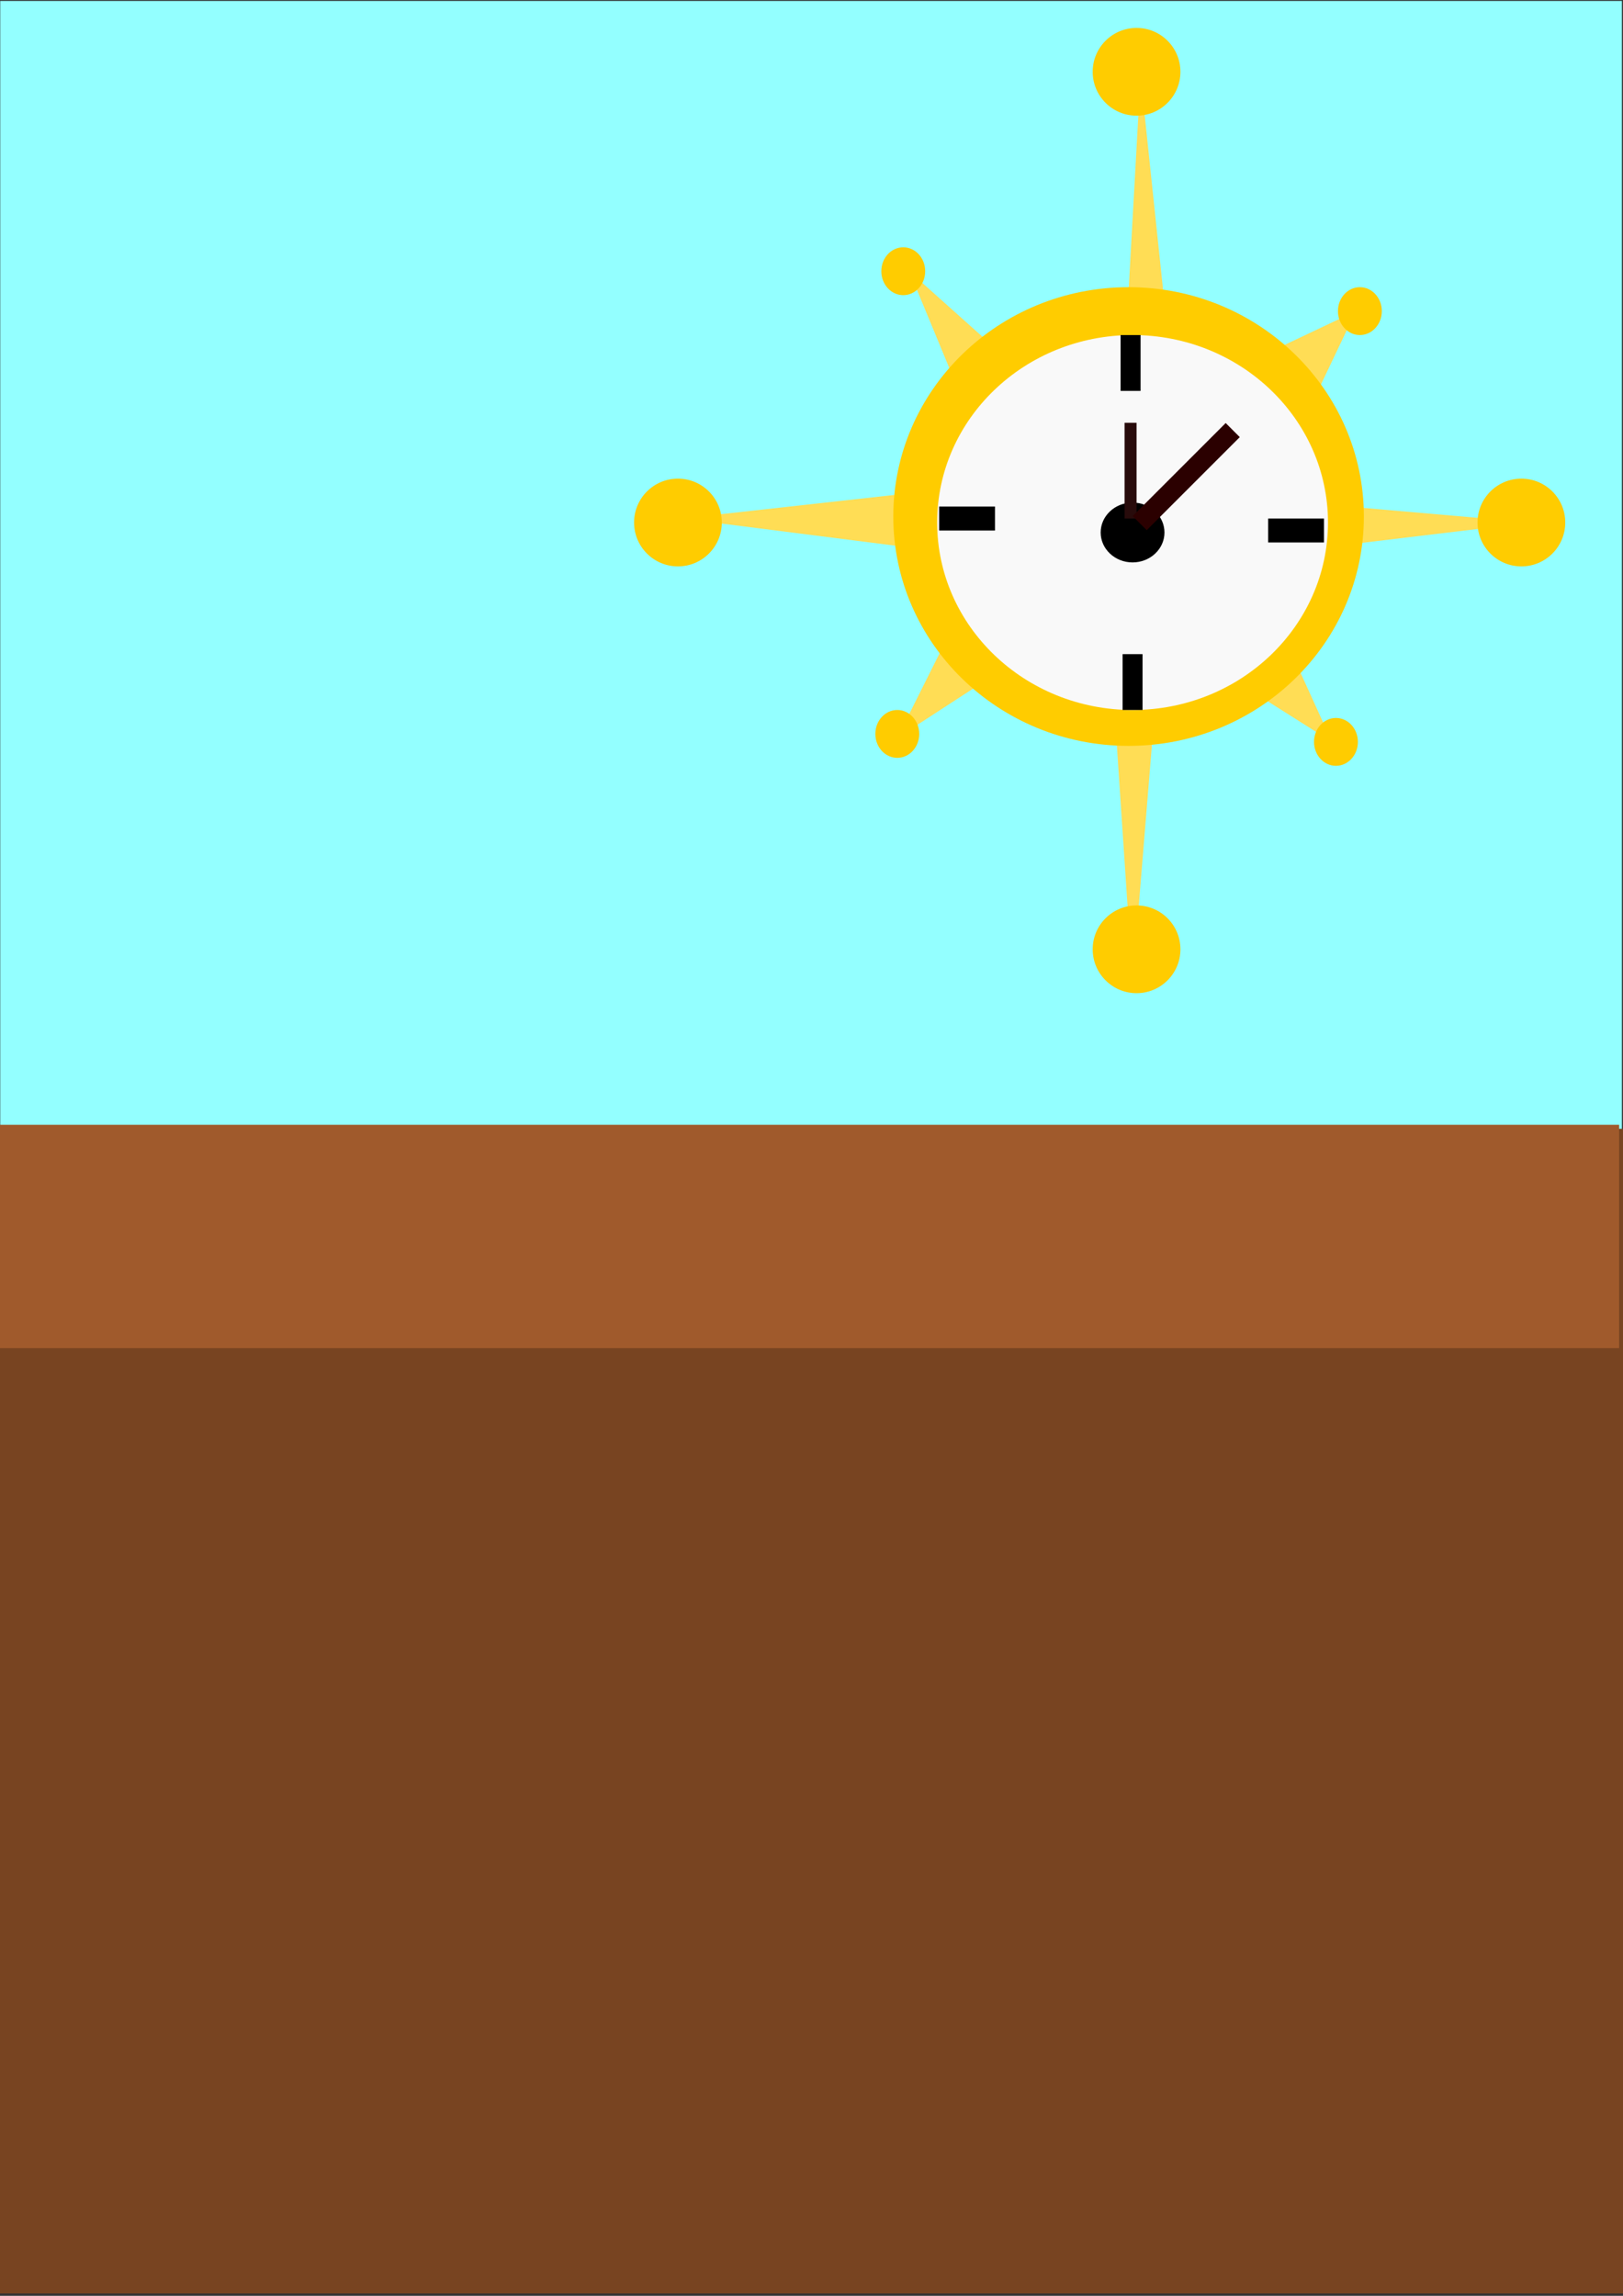 <?xml version="1.0" encoding="UTF-8" standalone="no"?>
<!-- Created with Inkscape (http://www.inkscape.org/) -->

<svg
   width="210mm"
   height="297mm"
   viewBox="0 0 210 297"
   version="1.1"
   id="svg5"
   inkscape:version="1.2.2 (732a01da63, 2022-12-09)"
   sodipodi:docname="Wall_1.svg"
   inkscape:export-filename="..\..\PNG_Textures\Room_Textures\South_Wall.png"
   inkscape:export-xdpi="96"
   inkscape:export-ydpi="96"
   xmlns:inkscape="http://www.inkscape.org/namespaces/inkscape"
   xmlns:sodipodi="http://sodipodi.sourceforge.net/DTD/sodipodi-0.dtd"
   xmlns="http://www.w3.org/2000/svg"
   xmlns:svg="http://www.w3.org/2000/svg">
  <rect x="0" y="0" width="210" height="297" fill="#333333" stroke="none"/>
  <sodipodi:namedview
     id="namedview7"
     pagecolor="#ffffff"
     bordercolor="#000000"
     borderopacity="0.25"
     inkscape:showpageshadow="2"
     inkscape:pageopacity="0.0"
     inkscape:pagecheckerboard="0"
     inkscape:deskcolor="#d1d1d1"
     inkscape:document-units="mm"
     showgrid="false"
     inkscape:zoom="0.36257716"
     inkscape:cx="296.48861"
     inkscape:cy="653.65397"
     inkscape:window-width="1450"
     inkscape:window-height="1030"
     inkscape:window-x="410"
     inkscape:window-y="319"
     inkscape:window-maximized="0"
     inkscape:current-layer="layer2" />
  <defs
     id="defs2" />
  <g
     inkscape:label="Layer 1"
     inkscape:groupmode="layer"
     id="layer1">
    <rect
       style="fill:#93ffff;fill-opacity:1;stroke-width:65.761"
       id="rect1316"
       width="209.828"
       height="147.971"
       x="0.031"
       y="0.12" />
    <rect
       style="fill:#784421;stroke-width:65"
       id="rect788"
       width="211.043"
       height="150.671"
       x="-0.516"
       y="146.027" />
    <rect
       style="fill:#a05a2c;stroke-width:65.08"
       id="rect894"
       width="210.011"
       height="28.896"
       x="-0.516"
       y="145.511" />
  </g>
  <g
     inkscape:groupmode="layer"
     id="layer2"
     inkscape:label="Layer 2"
     style="display:none">
    <rect
       style="fill:#6c5353;fill-opacity:1;stroke-width:70.766"
       id="rect2823"
       width="122.291"
       height="72.24"
       x="46.44"
       y="28.896" />
    <rect
       style="display:inline;fill:#ac9393;fill-opacity:1;stroke-width:64.637"
       id="rect2823-7"
       width="106.602"
       height="69.138"
       x="46.489"
       y="28.826" />
    <rect
       style="fill:#c8beb7;fill-opacity:1;stroke-width:67.257"
       id="rect3003"
       width="106.295"
       height="59.34"
       x="54.18"
       y="35.088" />
    <rect
       style="display:inline;fill:#e3dbdb;fill-opacity:1;stroke-width:62.83"
       id="rect3003-3"
       width="100.822"
       height="54.596"
       x="54.123"
       y="35.276" />
    <path
       style="display:inline;fill:#00ffff;fill-opacity:1;stroke-width:53.972;stroke-dasharray:none"
       d="m 54.274,85.15 7.389,-3.785 6.203,4.196 9.486,-4.014 8.209,4.378 8.209,-4.014 5.473,3.649 8.027,-2.919 8.027,2.919 10.034,-4.561 7.845,4.196 8.209,-4.378 7.115,5.108 6.385,-5.108 0.182,12.223 -100.885,-0.182 z"
       id="path6137"
       sodipodi:nodetypes="ccccccccccccccccc" />
    <rect
       style="display:inline;fill:#0090bc;fill-opacity:1;stroke-width:56.089;stroke-dasharray:none"
       id="rect5257"
       width="106.358"
       height="4.926"
       x="54.182"
       y="89.939" />
    <rect
       style="fill:#000000;fill-opacity:1;stroke-width:112.583"
       id="rect3500"
       width="1.548"
       height="36.12"
       x="106.811"
       y="47.472" />
    <path
       style="display:inline;fill:#d40000;fill-opacity:1;stroke-width:70.511"
       d="M 107.236,47.138 C 94.485,67.778 93.27,68.294 93.27,68.294 l 14.573,-0.516 z"
       id="path3278" />
    <path
       style="display:inline;fill:#ff0000;fill-opacity:1;stroke-width:63.647"
       d="m 106.595,48.246 c -2.694,4.538 -5.095,8.069 -6.8,10.637 -5.498,8.279 -5.376,8.158 -5.376,8.158 l 12.942,0.163 z"
       id="path3278-5"
       sodipodi:nodetypes="csccc" />
    <path
       style="fill:#800000;fill-opacity:1;stroke-width:65"
       d="m 92.879,77.4 24.252,-0.516 -13.416,10.32 z"
       id="path3334" />
    <path
       style="display:inline;fill:#c83737;fill-opacity:1;stroke-width:55.69"
       d="m 93.524,77.458 20.64,-0.445 -11.418,8.901 z"
       id="path3334-7" />
    <path
       style="fill:#0090bc;fill-opacity:1;stroke-width:53.972;stroke-dasharray:none"
       d="m 154.885,80.772 5.61,4.88 -0.046,4.789 -5.519,-0.091 z"
       id="path6245" />
  </g>
  <g
     inkscape:groupmode="layer"
     id="layer3"
     inkscape:label="Layer 3"
     transform="translate(-14.448,21.672)"
     style="display:inline">
    <path
       style="fill:#ffdd55;fill-opacity:1;stroke-width:65;stroke-dasharray:none"
       d="m 158.927,74.304 c 2.064,30.96 2.064,30.96 2.064,30.96 L 163.571,73.788 Z"
       id="path3815" />
    <path
       style="fill:#ffdd55;fill-opacity:1;stroke-width:65;stroke-dasharray:none"
       d="m 160.475,15.996 1.548,-27.864 3.096,29.412 z"
       id="path3819" />
    <path
       style="fill:#ffdd55;fill-opacity:1;stroke-width:65;stroke-dasharray:none"
       d="M 188.855,43.86 212.591,45.924 186.791,49.02 Z"
       id="path3821" />
    <path
       style="fill:#ffdd55;fill-opacity:1;stroke-width:65;stroke-dasharray:none"
       d="m 130.547,42.312 -27.864,3.096 28.38,3.612 z"
       id="path3823" />
    <path
       style="fill:#ffdd55;fill-opacity:1;stroke-width:65;stroke-dasharray:none"
       d="m 180.083,23.22 9.804,-4.644 -5.16,10.836 z"
       id="path3832" />
    <path
       style="fill:#ffdd55;fill-opacity:1;stroke-width:65;stroke-dasharray:none"
       d="M 136.223,62.436 130.547,73.788 140.867,67.08 Z"
       id="path3834" />
    <path
       style="fill:#ffdd55;fill-opacity:1;stroke-width:65;stroke-dasharray:none"
       d="m 176.987,68.112 9.804,6.192 -5.16,-11.352 z"
       id="path3836" />
    <path
       style="fill:#ffdd55;fill-opacity:1;stroke-width:65;stroke-dasharray:none"
       d="m 138.287,28.38 -6.192,-14.964 9.804,8.772 z"
       id="path3825" />
    <ellipse
       style="fill:#ffcc00;fill-opacity:1;stroke-width:63.898"
       id="path3569"
       cx="160.475"
       cy="45.15"
       rx="30.444"
       ry="29.67" />
    <ellipse
       style="fill:#f9f9f9;fill-opacity:1;stroke-width:56.989"
       id="path3623"
       cx="160.991"
       cy="45.924"
       rx="25.284"
       ry="24.252" />
    <ellipse
       style="fill:#000000;fill-opacity:1;stroke-width:56.292"
       id="path3677"
       cx="160.991"
       cy="47.214"
       rx="4.128"
       ry="3.87" />
    <rect
       style="fill:#000000;fill-opacity:1;stroke-width:65"
       id="rect3679"
       width="2.58"
       height="7.224"
       x="159.443"
       y="21.672" />
    <rect
       style="fill:#000000;fill-opacity:1;stroke-width:65"
       id="rect3679-5"
       width="2.58"
       height="7.224"
       x="159.701"
       y="62.952" />
    <rect
       style="fill:#000000;fill-opacity:1;stroke-width:71.204;stroke-dasharray:none"
       id="rect3679-5-0"
       width="7.224"
       height="3.096"
       x="135.965"
       y="43.86" />
    <rect
       style="fill:#000000;fill-opacity:1;stroke-width:71.204;stroke-dasharray:none"
       id="rect3679-5-0-8"
       width="7.224"
       height="3.096"
       x="178.535"
       y="45.408" />
    <rect
       style="fill:#280b0b;fill-opacity:1;stroke-width:65;stroke-dasharray:none"
       id="rect3841"
       width="1.548"
       height="12.384"
       x="159.959"
       y="33.024" />
    <rect
       style="fill:#2b0000;fill-opacity:1;stroke-width:76.219;stroke-dasharray:none"
       id="rect3843"
       width="2.58"
       height="17.028"
       x="-148.331"
       y="-99"
       transform="matrix(-0.707,-0.707,-0.707,0.707,0,0)" />
    <ellipse
       style="fill:#ffcc00;fill-opacity:1;stroke-width:28.186;stroke-dasharray:none"
       id="path3977"
       cx="131.321"
       cy="13.416"
       rx="2.838"
       ry="3.096" />
    <ellipse
       style="fill:#ffcc00;fill-opacity:1;stroke-width:28.186;stroke-dasharray:none"
       id="path3977-4"
       cx="190.403"
       cy="18.576"
       rx="2.838"
       ry="3.096" />
    <ellipse
       style="fill:#ffcc00;fill-opacity:1;stroke-width:28.186;stroke-dasharray:none"
       id="path3977-4-5"
       cx="187.307"
       cy="74.304"
       rx="2.838"
       ry="3.096" />
    <ellipse
       style="fill:#ffcc00;fill-opacity:1;stroke-width:28.186;stroke-dasharray:none"
       id="path3977-4-5-6"
       cx="130.547"
       cy="73.272"
       rx="2.838"
       ry="3.096" />
    <ellipse
       style="fill:#ffcc00;fill-opacity:1;stroke-width:53.972;stroke-dasharray:none"
       id="path3977-4-5-6-4"
       cx="211.301"
       cy="45.924"
       rx="5.676"
       ry="5.676" />
    <ellipse
       style="fill:#ffcc00;fill-opacity:1;stroke-width:53.972;stroke-dasharray:none"
       id="path3977-4-5-6-4-1"
       cx="161.507"
       cy="101.135"
       rx="5.676"
       ry="5.676" />
    <ellipse
       style="fill:#ffcc00;fill-opacity:1;stroke-width:53.972;stroke-dasharray:none"
       id="path3977-4-5-6-4-1-6"
       cx="102.167"
       cy="45.924"
       rx="5.676"
       ry="5.676" />
    <ellipse
       style="fill:#ffcc00;fill-opacity:1;stroke-width:53.972;stroke-dasharray:none"
       id="path3977-4-5-6-4-1-6-6"
       cx="161.507"
       cy="-12.384"
       rx="5.676"
       ry="5.676" />
  </g>
</svg>
